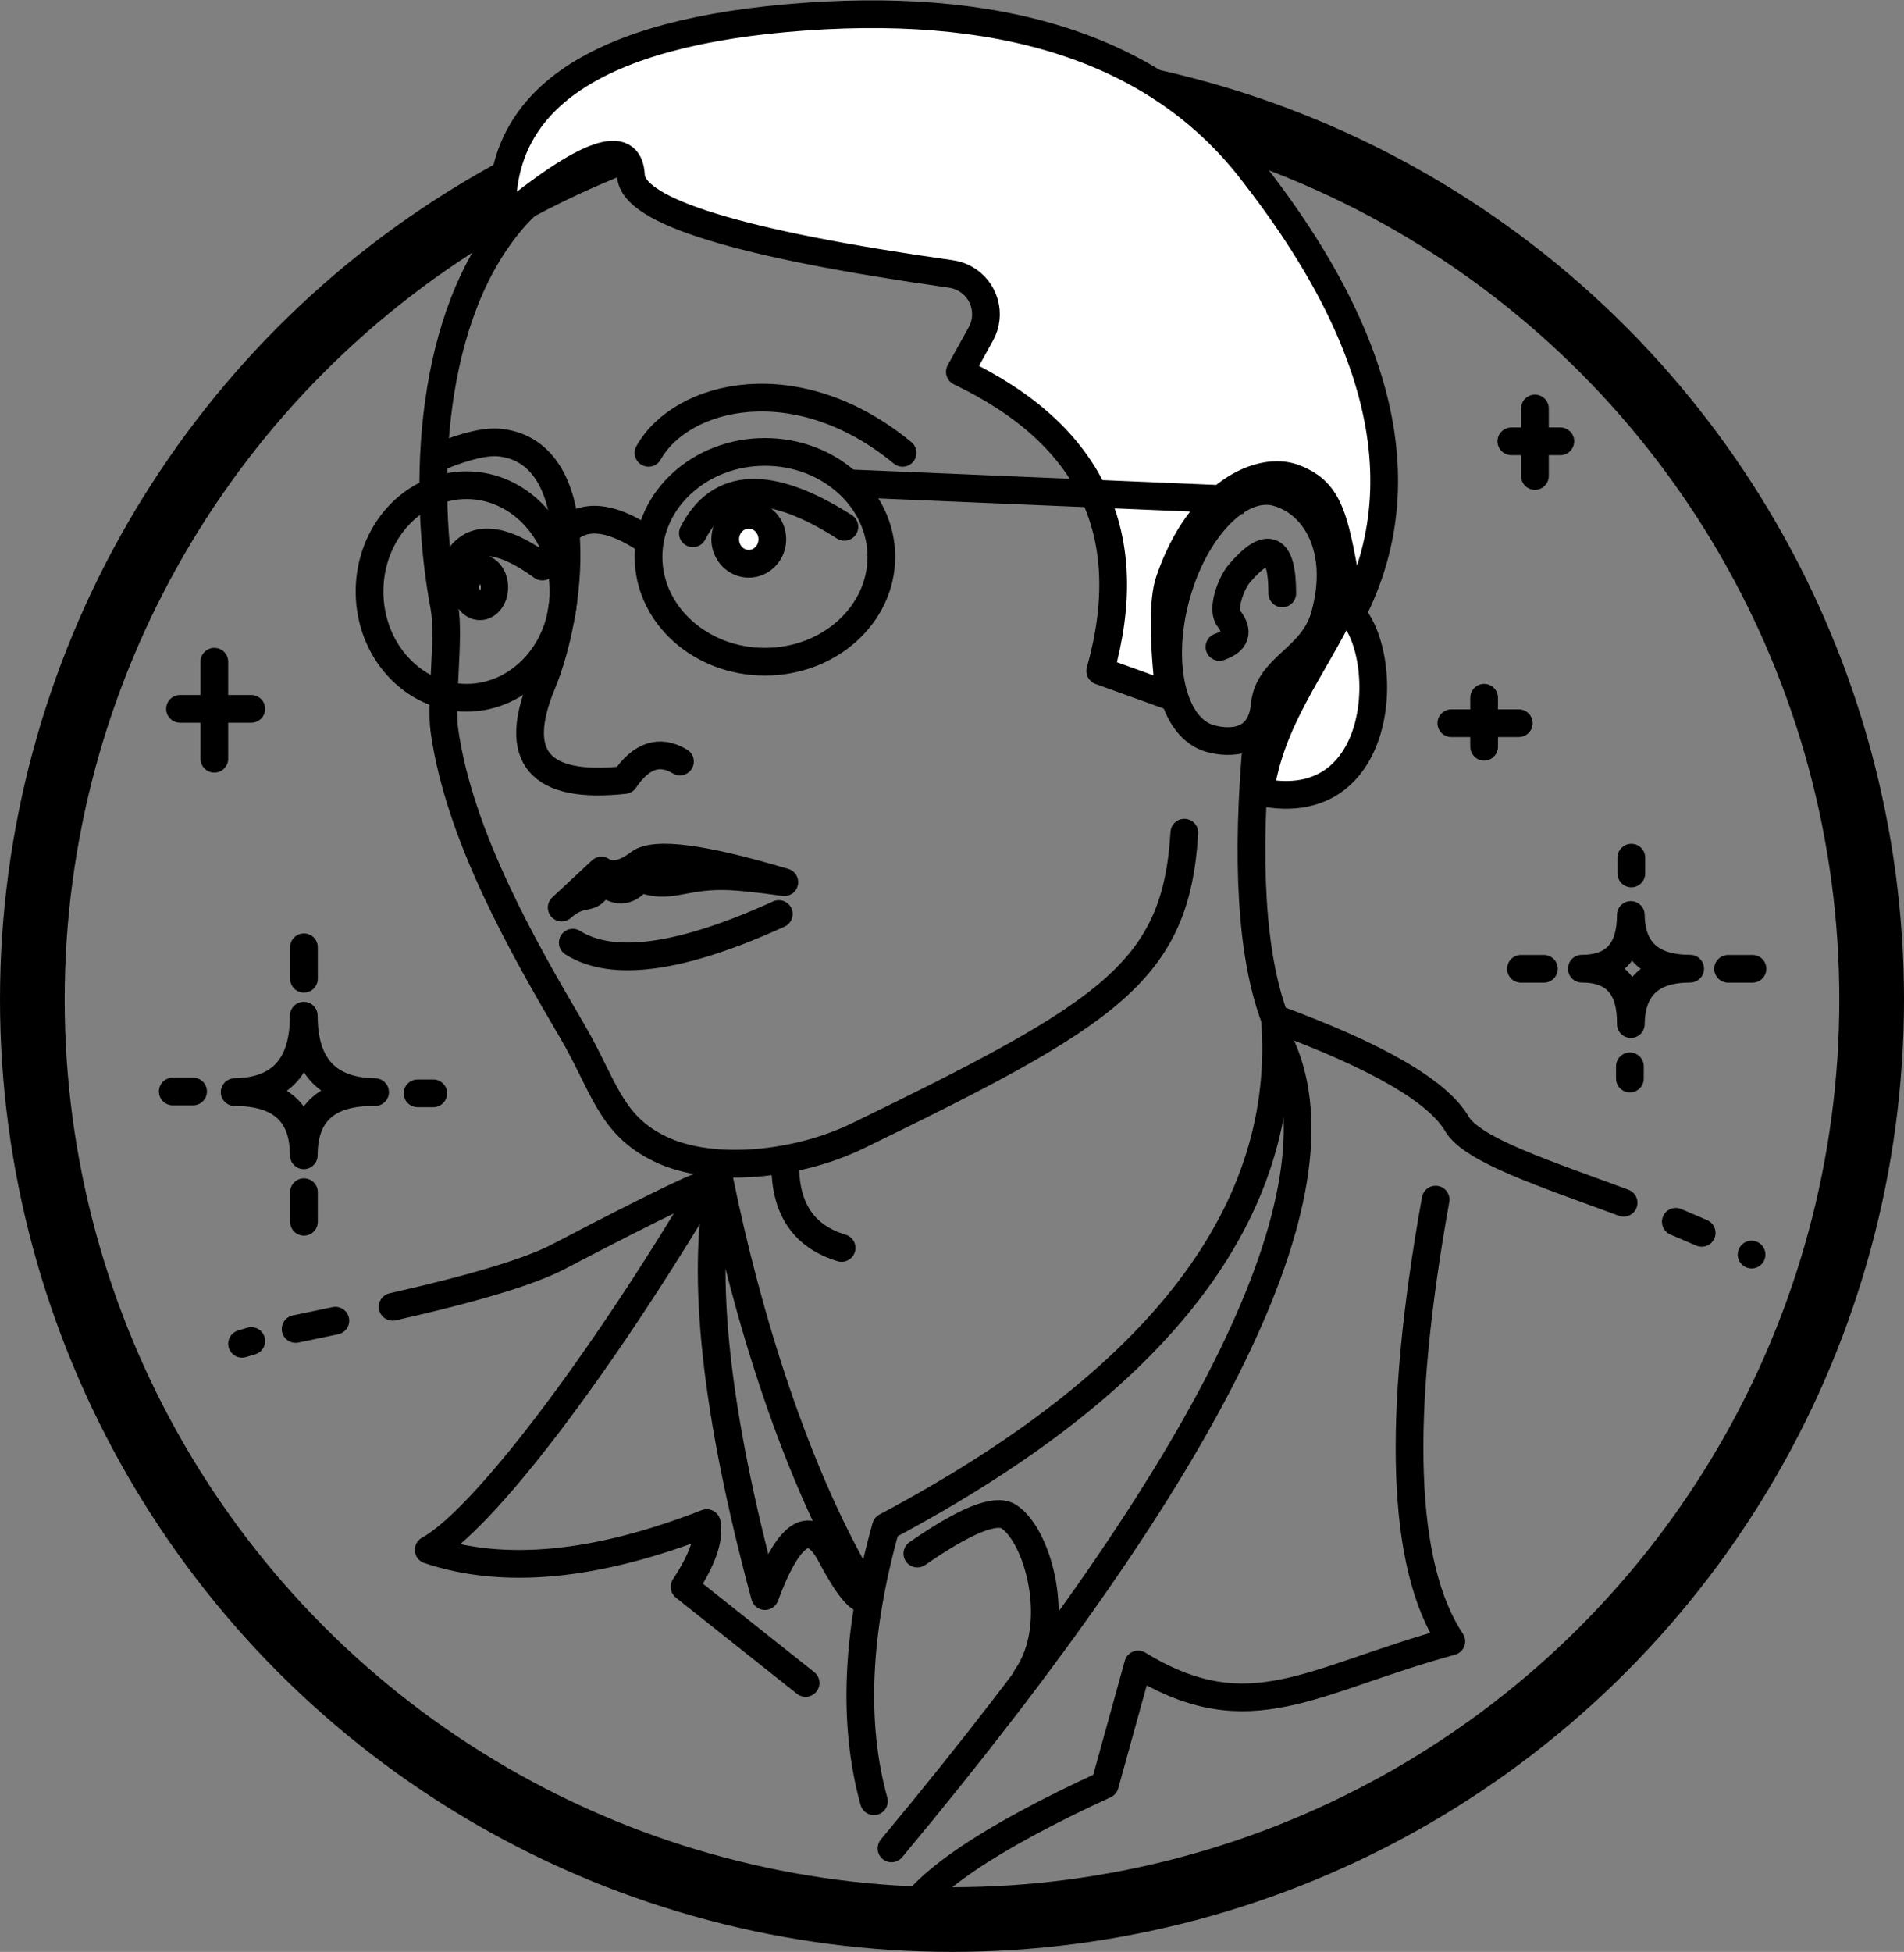 <?xml version="1.0" encoding="UTF-8"?>
<svg width="2061px" height="2112px" viewBox="0 0 2061 2112" version="1.1" xmlns="http://www.w3.org/2000/svg" xmlns:xlink="http://www.w3.org/1999/xlink">
    <rect x="0" y="0" width="2061" height="2112" fill="#808080" stroke="none"/>
    <!-- Generator: Sketch 47.1 (45422) - http://www.bohemiancoding.com/sketch -->
    <title>Avatar</title>
    <desc>Created with Sketch.</desc>
    <defs>
    <style>
    .slow{
        animation: star 10s infinite ease-in-out;
    }
    .medium{
        animation: star 5s infinite ease-in-out;
    }
    .fast{
        animation: star 3s infinite ease-in-out;
    }

    @keyframes star{
        0%{
            opacity:1;
        }
        50%{
            opacity:0;
        }
        100%{
            opacity:1;
        }
    }
    </style>
    </defs>
    <g id="Logo" stroke="none" stroke-width="1" fill="none" fill-rule="evenodd">
        <g id="Avatar" transform="translate(35, 15)" stroke="black">
            <circle id="Oval-8" stroke-width="70" cx="995.5" cy="1066.5" r="995.5"></circle>
            <path d="M1247,562 C1302,517 1285,501 1302,444 C1389.096,151.971 1209.164,94 946,94 C818.453,94 606.522,123.032 521,221 C430.067,325.166 421,509.203 446,642 C451.948,673.594 441.688,744.069 446,775 C461.959,889.475 531.687,1010.858 584,1100 C618.795,1159.29 624.771,1201.615 679,1228 C735.998,1255.733 828.41,1245.652 893.5,1214 C1167,1081 1238,1036 1247,886" id="Oval-2" stroke-width="30" stroke-linecap="round"></path>
            <path d="" id="Path-2"></path>
            <path d="M509,224 C501,92.667 610.333,19 837,3 C1063.667,-13 1226,44.333 1324,175 C1478,373.667 1504.333,545.667 1403,691 C1417,647.667 1422.333,617 1419,599 C1408.063,539.939 1400.526,514.962 1365,502 C1329.914,489.198 1263.976,517 1231,613 C1223.835,633.859 1223.835,675.526 1231,738 L1156,711 C1197.333,563.445 1146.667,455.557 1004,387.334 L1026.725,346.373 L1026.725,346.373 C1038.514,325.123 1030.845,298.341 1009.595,286.552 C1004.887,283.94 999.74,282.214 994.409,281.46 C765.307,249.068 649.837,213.581 648,175 C646,133 599.667,149.333 509,224 Z" id="Path-3" stroke-width="30" fill="#FFFFFF" stroke-linecap="round" stroke-linejoin="round"></path>
            <path d="M1310.976,790.118 C1332.177,790.118 1365.258,781.784 1358.183,739.924 C1351.108,698.063 1395.47,678.169 1395.854,629.375 C1396.454,553.198 1352.95,514.118 1310.976,514.118 C1269.002,514.118 1234.976,575.902 1234.976,652.118 C1234.976,728.333 1269.002,790.118 1310.976,790.118 Z" id="Oval-3" stroke-width="30" transform="translate(1315.418, 652.118) rotate(15) translate(-1315.418, -652.118) "></path>
            <ellipse id="Oval-6" stroke-width="30" cx="793" cy="587.5" rx="126" ry="113.5"></ellipse>
            <ellipse id="Oval-7" stroke-width="30" cx="470" cy="625" rx="105" ry="115"></ellipse>
            <path d="M441,479 C470.027,467.167 492.027,462.167 507,464 C605,476 583.066,649.443 552,724 C518.667,804 548.333,839 641,829 C659,802.333 679,795.667 701,809" id="Path-4" stroke-width="30" stroke-linecap="round" stroke-linejoin="round"></path>
            <path d="M667,475 C703,411 828,381 942,475" id="Path-5" stroke-width="30" stroke-linecap="round"></path>
            <path d="M573,967 L616,927 C626.667,934.185 640.333,931.518 657,919 C673.667,906.482 726,913.336 814,939.562 C784.325,935.352 762.325,933.165 748,933 C702.428,932.476 689,948 657,935 C646.333,949.667 634,951.471 620,940.414 C606,948 612.065,952.037 596.47,954.795 C588.157,956.265 580.333,960.333 573,967 Z" id="Path-8" stroke-width="30" fill="#FFFFFF" stroke-linecap="round" stroke-linejoin="round"></path>
            <path d="M585,1005 C628.333,1032.333 702.667,1022 808,974" id="Path-9" stroke-width="30" stroke-linecap="round" stroke-linejoin="round"></path>
            <path d="M715,562 C743.667,506 798.333,503.667 879,555" id="Path-7" stroke-width="30" stroke-linecap="round" stroke-linejoin="round"></path>
            <path d="M552,598 C493.333,555.333 458.667,565 448,627" id="Path-10" stroke-width="30" stroke-linecap="round" stroke-linejoin="round"></path>
            <ellipse id="Oval-4" stroke-width="30" fill="#FFFFFF" stroke-linecap="round" stroke-linejoin="round" cx="775.5" cy="568.5" rx="25.5" ry="26.5"></ellipse>
            <ellipse id="Oval-5" stroke-width="30" fill="#FFFFFF" stroke-linecap="round" stroke-linejoin="round" cx="484.5" cy="620.5" rx="15.5" ry="20.5"></ellipse>
            <path d="M562,584 C581.333,538.667 618,535.333 672,574" id="Path-11" stroke-width="30"></path>
            <path d="M885,508 C1169.667,520 1312,526 1312,526" id="Path-12" stroke-width="30"></path>
            <path d="M1285,685 C1302.894,678.818 1306.242,668.515 1295.045,654.091 C1287.372,644.205 1297.295,616.308 1306.636,605.409 C1337.545,569.348 1353,576.561 1353,627.045" id="Path-13" stroke-width="30" stroke-linecap="round" stroke-linejoin="round"></path>
            <path d="M1326,779 C1313.333,917 1319.667,1019.667 1345,1087 C1455.667,1127.667 1521.333,1165.667 1542,1201 C1558.789,1229.704 1639.228,1255.475 1722.474,1286.414" id="Path-14" stroke-width="30" stroke-linecap="round" stroke-linejoin="round"></path>
            <path d="M1345,1086 C1361.667,1295.333 1221.333,1479 924,1637 C892,1751 887.667,1850 911,1934" id="Path-16" stroke-width="30" stroke-linecap="round" stroke-linejoin="round"></path>
            <path d="M1353,1119 C1421,1276.333 1280,1565 930,1985" id="Path-17" stroke-width="30" stroke-linecap="round" stroke-linejoin="round"></path>
            <path d="M958,1666 C1009.717,1630.157 1042.717,1616.823 1057,1626 C1088.605,1646.306 1116,1743 1076,1800" id="Path-18" stroke-width="30" stroke-linecap="round" stroke-linejoin="round"></path>
            <path d="M1519,1283 C1476.333,1520.333 1482,1679.667 1536,1761 C1385,1802 1318,1860 1197,1786 L1161,1916 C1035,1974 962,2023.667 942,2065" id="Path-19" stroke-width="30" stroke-linecap="round" stroke-linejoin="round"></path>
            <path d="M390,1399 C478.739,1378.986 538.496,1360.939 569.27,1344.861 C680.508,1286.744 734.085,1261.124 730,1268 C614.567,1462.318 487.909,1629.755 429,1662 C510.333,1689.333 610.667,1679.667 730,1633 C733.333,1649.667 725.333,1672.667 706,1702 L837,1806" id="Path-20" stroke-width="30" stroke-linecap="round" stroke-linejoin="round"></path>
            <path d="M905,1712 C899,1722 885.333,1707 864,1667 C842.667,1627 819,1642 793,1712 C739.667,1514.667 723.333,1365 744,1263 C773,1405 826,1583 905,1712 Z" id="Path-21" stroke-width="30" stroke-linecap="round" stroke-linejoin="round"></path>
            <path d="M815,1246 C815,1293.333 835.333,1323.098 876,1335.295" id="Path-22" stroke-width="30" stroke-linecap="round" stroke-linejoin="round"></path>
            <path d="M1418.862,641 C1472,675 1472,872 1329,842 C1340,764 1386,709 1418.862,641 Z" id="Path-23" stroke-width="30" fill="#FFFFFF"></path>
            <path d="M1779,1307 L1807,1319" id="Path-6" stroke-width="30" stroke-linecap="round" stroke-linejoin="round"></path>
            <path d="M1861,1342.5 L1861,1342.5" id="Path-6" stroke-width="30" stroke-linecap="round" stroke-linejoin="round"></path>
            <path d="M328,1414 L285,1423" id="Path-15" stroke-width="30" stroke-linecap="round"></path>
            <path d="M237,1436 L227,1439" id="Path-24" stroke-width="30" stroke-linecap="round"></path>
            <g id="star-right" class="slow" transform="translate(1536, 740)" stroke-width="30" stroke-linecap="round" stroke-linejoin="round">
                <path d="M35.5,0 L35.5,53" id="Path-25"></path>
                <path d="M0,27.5 L73,27.5" id="Path-26"></path>
            </g>
            <g id="star-top-right" class="fast" transform="translate(1627.5, 463.5) rotate(90) translate(-1627.5, -463.5) translate(1591, 437)" stroke-width="30" stroke-linecap="round" stroke-linejoin="round">
                <path d="M35.5,0 L35.5,53" id="Path-25"></path>
                <path d="M0,27.5 L73,27.5" id="Path-26"></path>
            </g>
            <g id="star-left" class="slow" transform="translate(198, 753.5) rotate(90) translate(-198, -753.5) translate(145.5, 714.5)" stroke-width="30" stroke-linecap="round" stroke-linejoin="round">
                <path d="M51,0 L51,77.141" id="Path-25"></path>
                <path d="M0,40 L105,40" id="Path-26"></path>
            </g>
            <g id="Star-big-left" class="fast" transform="translate(152, 1010)" stroke-width="30" stroke-linecap="round" stroke-linejoin="round">
                <path d="M142,34.015 L142,0" id="Path-27"></path>
                <path d="M142,265 L142,297" id="Path-28"></path>
                <path d="M265,158 L282,158" id="Path-29"></path>
                <path d="M22,156 L0,156" id="Path-30"></path>
                <path d="M67,156.717 C116.928,155.962 141.874,128.39 141.837,74 C141.837,128.427 167.558,155.999 219,156.717 C167.558,155.999 141.837,178.771 141.837,225.034 C141.837,179.49 116.891,156.717 67,156.717 Z" id="Path-31"></path>
            </g>
            <g id="Star-big-right" class="medium" transform="translate(1736.5, 1032.5) rotate(90) translate(-1736.5, -1032.5) translate(1617, 907)" stroke-width="30" stroke-linecap="round" stroke-linejoin="round">
                <path d="M120.277,26.416 L120.277,0" id="Path-27"></path>
                <path d="M120.277,225.798 L120.277,250.649" id="Path-28"></path>
                <path d="M225.798,132.702 L239,132.702" id="Path-29"></path>
                <path d="M17.085,131.149 L0,131.149" id="Path-30"></path>
                <path d="M62.032,131.706 C100.806,131.119 120.179,109.707 120.15,67.468 C120.15,109.736 140.125,131.148 180.074,131.706 C140.125,131.148 120.15,148.833 120.15,184.761 C120.15,149.391 100.777,131.706 62.032,131.706 Z" id="Path-31"></path>
            </g>
        </g>
    </g>
</svg>